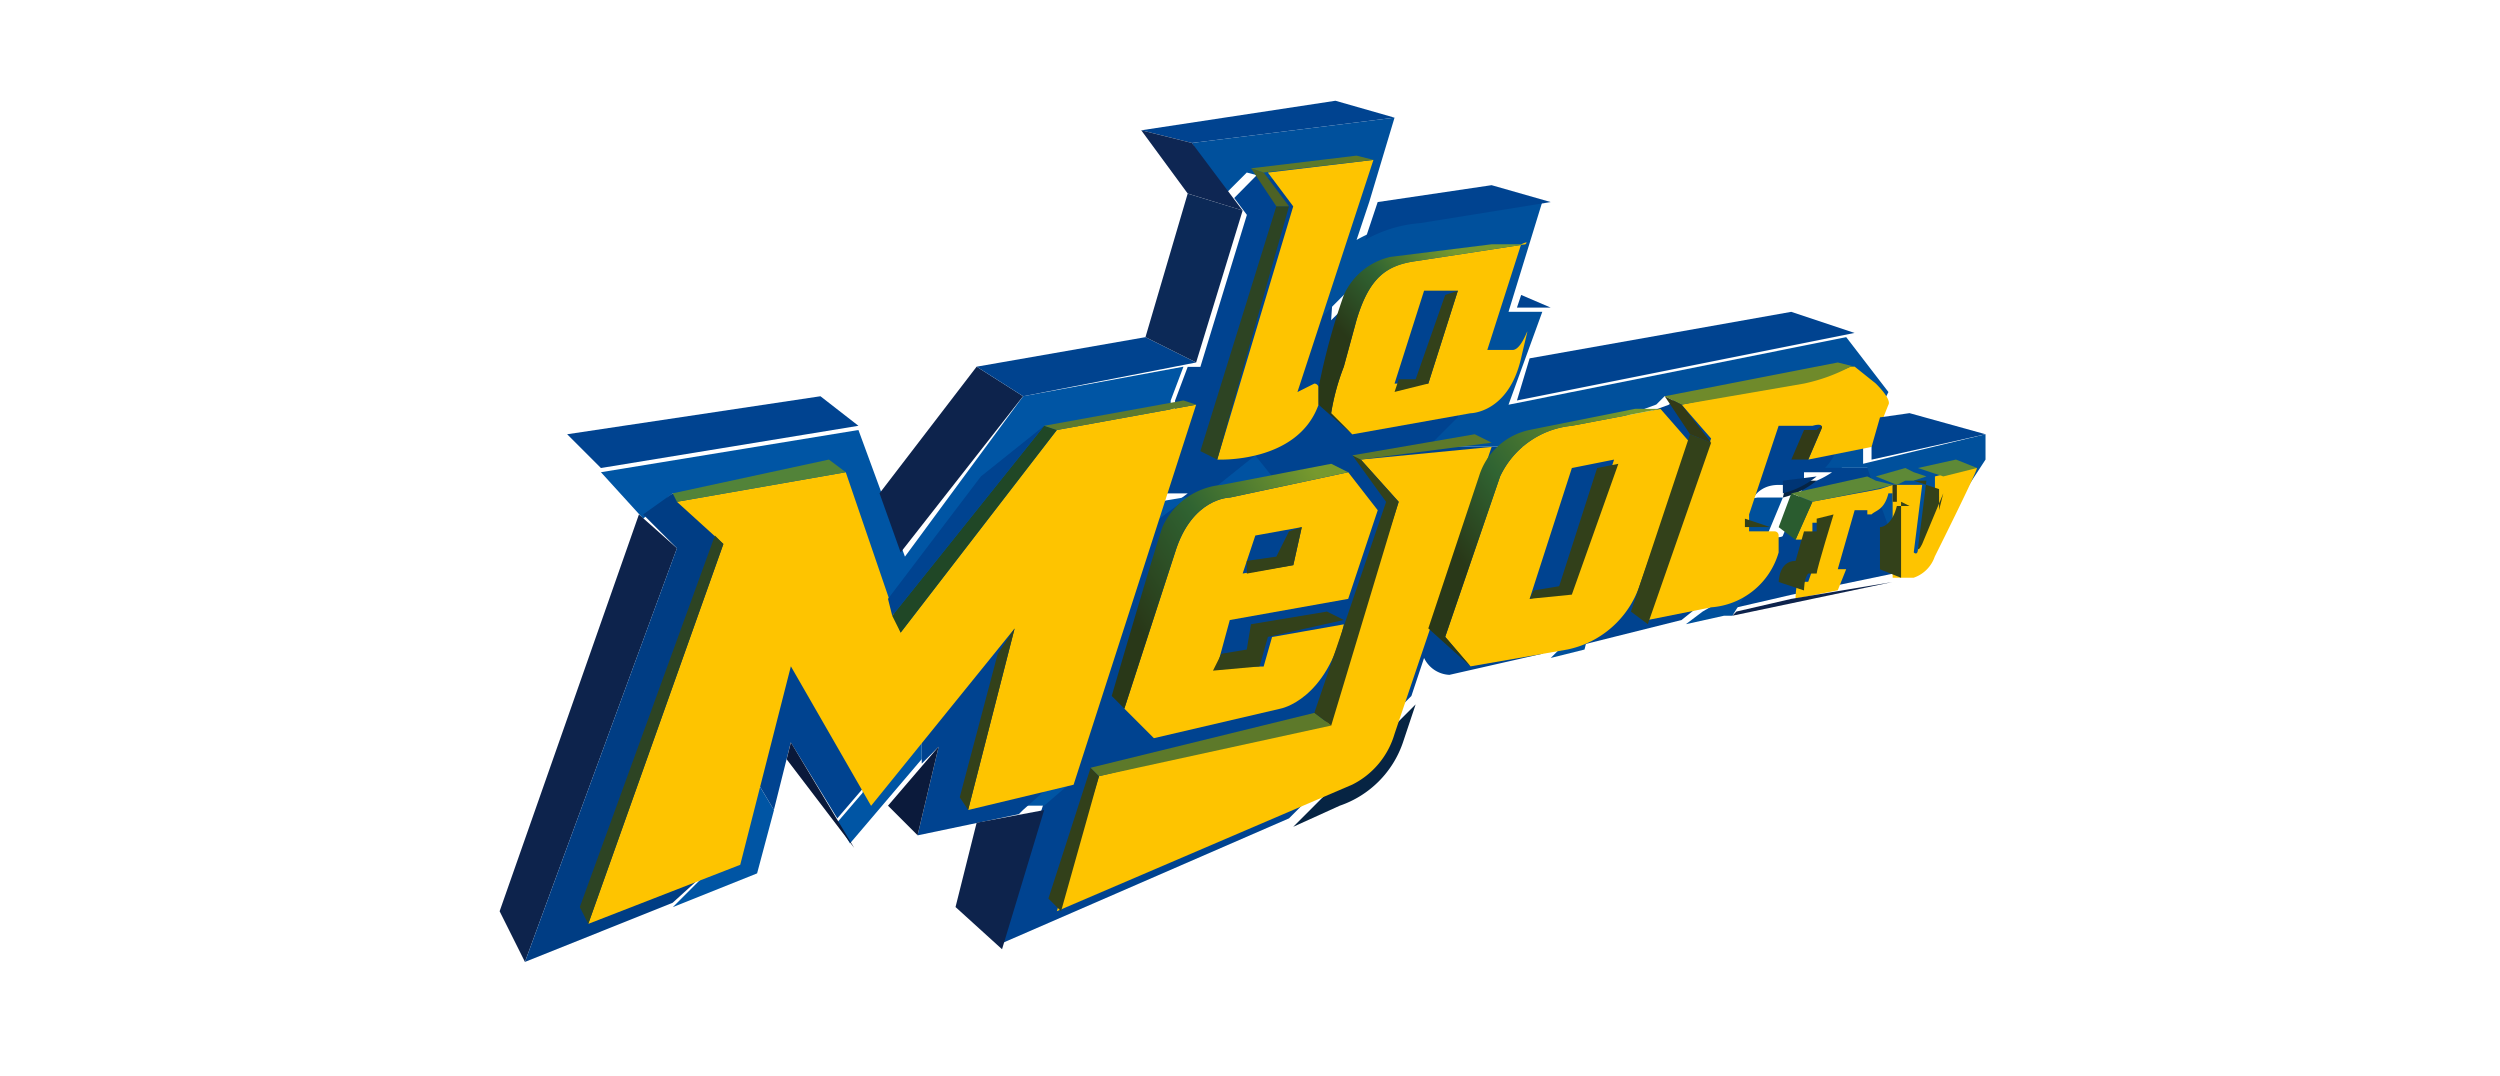 <svg xmlns="http://www.w3.org/2000/svg" xmlns:xlink="http://www.w3.org/1999/xlink" width="86" height="37" viewBox="0 0 86 37">
  <defs>
    <linearGradient id="linear-gradient" x1="0.196" y1="0.564" x2="0.733" y2="0.129" gradientUnits="objectBoundingBox">
      <stop offset="0" stop-color="#293818"/>
      <stop offset="0.47" stop-color="#306432"/>
      <stop offset="1" stop-color="#77992e"/>
    </linearGradient>
    <linearGradient id="linear-gradient-2" x1="0.143" y1="0.634" x2="0.895" y2="0.077" xlink:href="#linear-gradient"/>
    <linearGradient id="linear-gradient-3" x1="0.169" y1="0.625" x2="0.905" y2="0.051" gradientUnits="objectBoundingBox">
      <stop offset="0" stop-color="#293818"/>
      <stop offset="0.35" stop-color="#306432"/>
      <stop offset="1" stop-color="#77992e"/>
    </linearGradient>
  </defs>
  <g id="lamejor" transform="translate(-0.109 -0.074)">
    <rect id="Rectángulo_3581" data-name="Rectángulo 3581" width="86" height="37" rx="5" transform="translate(0.109 0.074)" fill="none"/>
    <g id="_266_La_Mejor_TV_Color" data-name="266 La Mejor TV Color" transform="translate(17.296 3.54)">
      <g id="_266_La_Mejor_TV_Color-2" data-name="266 La Mejor TV Color" transform="translate(0 0)">
        <path id="Trazado_7539" data-name="Trazado 7539" d="M42.875,15.5h-.29l-3.485.726-1.888.436h-.145l.726-1.162L36.05,16.512l-.726.581-3.485.871.29-1.162-.871.871-.726.581-3.195.726a1.016,1.016,0,0,1-.871-.581l-.436,1.307h0l-3.34,3.34-.871.871L11.8,28.274l1.6-4.937,1.016-.871,2.759-8.858,1.162-.871H17.318l.581-2.9v-.29l.436-1.162h.436l1.6-5.228-.436-.581L20.8,1.7l2.759.726-.29,4.356L24.724,5.33H28.79l-.726,4.792-1.016,1.016h3.921l3.921-1.452.29-.29,6.244.581-.29,1.307a1.888,1.888,0,0,1-.436.726H39.536v.436h-.871c-1.307,0-1.162,1.743-1.162,1.743s1.307.145,1.307,0l.726-1.743a3.049,3.049,0,0,0,1.162-.581h1.6Z" transform="translate(5.335 0.769)" fill="#004390"/>
        <path id="Trazado_7540" data-name="Trazado 7540" d="M22.439,10.8h.145l-1.162.871-2.759,8.858-1.016.871h-.726l1.162-1.016-1.307-5.808-1.888.436-1.452,4.066V19.8l-2.469,2.9-.436-.726.871-1.016a22.544,22.544,0,0,1,.581-3.049,41.241,41.241,0,0,0-2.759-3.776L7.482,20.1l.871,1.452-.581,2.178-2.9,1.162,1.6-1.6L8.789,12.4,4.869,10.656l-1.016.871L2.4,9.93l8.858-1.452,1.6,4.356,4.066-5.518L22.439,6.3,22,7.462v.29l-.436,3.195Z" transform="translate(1.085 2.848)" fill="#0055a4"/>
        <path id="Trazado_7541" data-name="Trazado 7541" d="M18.933,9.126,18.352,8.4,16.9,9.562Z" transform="translate(7.641 3.798)" fill="#0052a1"/>
        <path id="Trazado_7542" data-name="Trazado 7542" d="M.871,25.192,0,23.45,4.792,9.8,6.1,10.962Z" transform="translate(0 4.431)" fill="#0d234c"/>
        <path id="Trazado_7543" data-name="Trazado 7543" d="M9.6,11.043,7.28,21.933l-1.6,1.452h0L.6,25.419,5.828,11.188,4.666,10.026,5.682,9.3Z" transform="translate(0.271 4.205)" fill="#003d84"/>
        <path id="Trazado_7544" data-name="Trazado 7544" d="M10.4,15.376a27.792,27.792,0,0,0-.581,3.049l-.871,1.016-1.6-2.614-.581,2.323L5.9,17.7l1.743-6.1A41.241,41.241,0,0,1,10.4,15.376Z" transform="translate(2.668 5.245)" fill="#004390"/>
        <path id="Trazado_7545" data-name="Trazado 7545" d="M14.837,17.763,13.53,18.925l-.145.145L9.9,19.8l.726-3.049-.581.581V16.6l1.6-4.066,1.743-.436Z" transform="translate(4.476 5.471)" fill="#004390"/>
        <path id="Trazado_7546" data-name="Trazado 7546" d="M12.4,21.592,10.8,20.14l.726-2.9,2.323-.436Z" transform="translate(4.883 7.596)" fill="#0d234c"/>
        <path id="Trazado_7547" data-name="Trazado 7547" d="M43.7,11.291v.871l-1.888,2.9-.871,1.016-1.307-3.63H38.182a1.888,1.888,0,0,0,.436-.726l.29-1.307-6.244-.436-.29.29-3.921,1.452H24.532l1.016-1.016.726-4.792H22.208L20.756,7.37l.29-4.356-2.759-.726-.871.871L16.4,1.271,23.37.4,22.5,3.3l-.436,1.307a4.5,4.5,0,0,1,1.888-.581l4.5-.726L27.291,7.08h1.162l-1.162,3.195L38.908,7.951,40.36,9.839l-.29.581-.581,1.016v.871Z" transform="translate(7.415 0.181)" fill="#00509c"/>
        <path id="Trazado_7548" data-name="Trazado 7548" d="M24.536,6.6l9-1.6,2.178.726L24.1,8.049Z" transform="translate(10.896 2.261)" fill="#004390"/>
        <path id="Trazado_7549" data-name="Trazado 7549" d="M19.671,17.64l3.34-3.34-.436,1.307A3.485,3.485,0,0,1,20.4,17.785l-1.6.726Z" transform="translate(8.5 6.465)" fill="#062443"/>
        <path id="Trazado_7550" data-name="Trazado 7550" d="M25.481,13.071l.871-.871-.29,1.162-1.162.29Z" transform="translate(11.258 5.516)" fill="#00509c"/>
        <path id="Trazado_7551" data-name="Trazado 7551" d="M28.681,12.416,30.423,11.4,29.7,12.562h-.29l-1.307.29Z" transform="translate(12.705 5.154)" fill="#00509c"/>
        <path id="Trazado_7552" data-name="Trazado 7552" d="M30.163,9.4h.871l-.726,1.743c0,.145-1.307,0-1.307,0S28.856,9.545,30.163,9.4Z" transform="translate(13.11 4.25)" fill="#00509c"/>
        <path id="Trazado_7553" data-name="Trazado 7553" d="M30.545,9h1.016a3.049,3.049,0,0,1-1.162.581Z" transform="translate(13.744 4.069)" fill="#062443"/>
        <path id="Trazado_7554" data-name="Trazado 7554" d="M5.149,10.54l1.6,1.452L2.1,25.061l5.228-2.033L9.07,16.2,11.829,21l4.937-6.1-1.6,6.244,3.63-.871L23.011,7.2l-4.792.871-5.373,6.97L10.958,9.523Z" transform="translate(0.949 3.255)" fill="#fec400"/>
        <path id="Trazado_7555" data-name="Trazado 7555" d="M20.485,9.241v.581h0C19.759,11.855,17,11.71,17,11.71L19.614,3l-.871-1.162,3.63-.436L19.759,9.387l.581-.29A.145.145,0,0,1,20.485,9.241Z" transform="translate(7.686 0.633)" fill="#fec400"/>
        <path id="Trazado_7556" data-name="Trazado 7556" d="M26.38,3.42,22.6,4c-1.016.145-1.6.581-2.033,2.033l-.436,1.6h0a7.841,7.841,0,0,0-.436,1.6l.726.726,4.066-.726s1.307,0,1.743-1.888.145-.29-.29-.29h-.871l1.162-3.63S26.525,3.275,26.38,3.42ZM23.04,8.212H21.878l1.016-3.195h1.162Z" transform="translate(8.907 1.517)" fill="#fec400"/>
        <path id="Trazado_7557" data-name="Trazado 7557" d="M22.5,13.156l1.016-3.049L22.5,8.8l-4.066.871s-1.307,0-1.888,1.888L14.8,16.932l1.016,1.016,4.356-1.016s1.6-.29,2.178-2.9l-2.469.436-.29,1.016h-1.6l.436-1.6Zm-1.888-1.162-1.743.29.436-1.307,1.6-.29Z" transform="translate(6.691 3.979)" fill="#fec400"/>
        <path id="Trazado_7558" data-name="Trazado 7558" d="M23.655,8.636l1.307,1.452-2.469,7.551-7.841,1.888L13.2,24.173l10.165-4.356a2.836,2.836,0,0,0,1.452-1.743L28.157,8.2Z" transform="translate(5.968 3.707)" fill="#fec400"/>
        <path id="Trazado_7559" data-name="Trazado 7559" d="M29.806,7.3l-3.049.581a3.049,3.049,0,0,0-2.469,1.743L22.4,15.141l.871,1.016,3.34-.581A3.34,3.34,0,0,0,29.08,13.4l1.743-4.937Zm-3.049,6.244-1.452.29,1.452-4.5,1.452-.29Z" transform="translate(10.128 3.3)" fill="#fec400"/>
        <path id="Trazado_7560" data-name="Trazado 7560" d="M35.477,7.607,34.9,9.059l-2.178.436.436-1.016c.145-.29-.29-.145-.29-.145H31.7l-1.016,3.049v.581h.871a.142.142,0,0,1,.145.145v.581a2.614,2.614,0,0,1-2.323,1.888l-2.178.436,2.178-6.244L28.362,7.607l4.211-.871a6.1,6.1,0,0,0,1.6-.436h.145l.726.581C35.622,7.462,35.477,7.607,35.477,7.607Z" transform="translate(12.298 2.848)" fill="#fec400"/>
        <path id="Trazado_7561" data-name="Trazado 7561" d="M34.04,9.1v.29h-.145c-.145.581-.436.581-.581.726h-.145V9.971h-.436L32.152,12h.29l-.29.726-1.452.29s0-.581.145-.581h.29a14.9,14.9,0,0,0,.581-2.033h-.436v.581H30.7l.581-1.307L33.6,9.245Z" transform="translate(13.88 4.114)" fill="#fec400"/>
        <path id="Trazado_7562" data-name="Trazado 7562" d="M35.9,8.7c0,.145-1.452,3.049-1.452,3.049a1.162,1.162,0,0,1-.726.726H33V9.862h0V9.281h1.016l-.29,2.323s.145.145.145-.145L34.6,9.716h-.145V8.99h0l1.162-.29Z" transform="translate(14.92 3.933)" fill="#fec400"/>
        <path id="Trazado_7563" data-name="Trazado 7563" d="M2.762,9.469,1.6,8.307,10.313,7,11.62,8.016Z" transform="translate(0.723 3.165)" fill="#004390"/>
        <path id="Trazado_7564" data-name="Trazado 7564" d="M16.943,1.452,15.2,1.016,21.88,0l2.033.581Z" transform="translate(6.872)" fill="#004390"/>
        <path id="Trazado_7565" data-name="Trazado 7565" d="M26.889,2.581l-4.5.726a4.5,4.5,0,0,0-1.888.581l.436-1.307L24.856,2Z" transform="translate(9.268 0.904)" fill="#004390"/>
        <path id="Trazado_7566" data-name="Trazado 7566" d="M25.262,5.036,24.245,4.6l-.145.436Z" transform="translate(10.896 2.08)" fill="#004390"/>
        <path id="Trazado_7567" data-name="Trazado 7567" d="M36.421,8.126,33.807,7.4l-1.016.145L32.5,8.562V9Z" transform="translate(14.694 3.346)" fill="#004390"/>
        <path id="Trazado_7568" data-name="Trazado 7568" d="M10.943,15.3l-.726,3.049L9.2,17.333Z" transform="translate(4.16 6.917)" fill="#0b1a3b"/>
        <path id="Trazado_7569" data-name="Trazado 7569" d="M9.123,18.83,6.8,15.781l.145-.581Z" transform="translate(3.074 6.872)" fill="#0a193a"/>
        <path id="Trazado_7570" data-name="Trazado 7570" d="M2.19,23.66l-.29-.581L6.547,10.3l.29.29Z" transform="translate(0.859 4.657)" fill="#2d4423"/>
        <path id="Trazado_7571" data-name="Trazado 7571" d="M9.59,14.815l5.373-6.97L14.528,7.7,9.3,14.235Z" transform="translate(4.205 3.481)" fill="#204726"/>
        <path id="Trazado_7572" data-name="Trazado 7572" d="M10.054,8.936,9.473,8.5,4.1,9.662l.145.29Z" transform="translate(1.854 3.843)" fill="#528339"/>
        <path id="Trazado_7573" data-name="Trazado 7573" d="M13.336,8.116,12.9,7.971,17.692,7.1l.436.145Z" transform="translate(5.832 3.21)" fill="#5d7a2e"/>
        <path id="Trazado_7574" data-name="Trazado 7574" d="M17.181,11.213l-.581-.29L19.214,2.5h.436Z" transform="translate(7.505 1.13)" fill="#2d4423"/>
        <path id="Trazado_7575" data-name="Trazado 7575" d="M19.107,2.907l-.871-1.162L17.8,1.6l.871,1.307Z" transform="translate(8.048 0.723)" fill="#4d6225"/>
        <path id="Trazado_7576" data-name="Trazado 7576" d="M18.236,1.881,17.8,1.736,21.43,1.3l.581.145Z" transform="translate(8.048 0.588)" fill="#5d792a"/>
        <path id="Trazado_7577" data-name="Trazado 7577" d="M26.515,3.4l-3.776.581c-1.016.145-1.6.581-2.033,2.033l-.436,1.6h0a7.841,7.841,0,0,0-.436,1.6l.726.726L19.4,8.918h0V8.337a22.475,22.475,0,0,1,.871-3.195,2.323,2.323,0,0,1,1.6-1.307L25.354,3.4Z" transform="translate(8.771 1.537)" fill="url(#linear-gradient)"/>
        <path id="Trazado_7578" data-name="Trazado 7578" d="M22.943,4.645l-1.016,2.9h-.581l-.145.436,1.162-.29L23.378,4.5Z" transform="translate(9.585 2.035)" fill="#33411a"/>
        <path id="Trazado_7579" data-name="Trazado 7579" d="M13.937,7.316,12.34,6.3,9,10.656l.726,2.033Z" transform="translate(4.069 2.848)" fill="#0d234c"/>
        <path id="Trazado_7580" data-name="Trazado 7580" d="M11.3,6.616,17.108,5.6l1.743.871L12.9,7.633Z" transform="translate(5.109 2.532)" fill="#00438f"/>
        <path id="Trazado_7581" data-name="Trazado 7581" d="M17.043,8.008l1.6-5.228L16.752,2.2,15.3,7.137Z" transform="translate(6.917 0.995)" fill="#0c2957"/>
        <path id="Trazado_7582" data-name="Trazado 7582" d="M18.685,3.459,16.943,1.136,15.2.7l1.6,2.178Z" transform="translate(6.872 0.316)" fill="#0e2653"/>
        <path id="Trazado_7583" data-name="Trazado 7583" d="M11.19,18.744l-.29-.436,1.307-4.937.581-.871Z" transform="translate(4.928 5.652)" fill="#33411a"/>
        <path id="Trazado_7584" data-name="Trazado 7584" d="M13.436,20.737,13,20.3l1.452-4.5.29.29Z" transform="translate(5.878 7.144)" fill="#32401a"/>
        <path id="Trazado_7585" data-name="Trazado 7585" d="M14.29,16.678l-.29-.29L21.7,14.5l.581.436Z" transform="translate(6.33 6.556)" fill="#5d792a"/>
        <path id="Trazado_7586" data-name="Trazado 7586" d="M19.881,17.694,22.2,10,20.9,8.545l-.29-.145L21.769,10,19.3,17.258Z" transform="translate(8.726 3.798)" fill="#33411a"/>
        <path id="Trazado_7587" data-name="Trazado 7587" d="M24.992,8.19l-.581-.29L20.2,8.626l.29.145Z" transform="translate(9.133 3.572)" fill="#5d792a"/>
        <path id="Trazado_7588" data-name="Trazado 7588" d="M22.632,8.89l-4.066.871s-1.307,0-1.888,1.888l-1.743,5.373,1.016,1.016L14.5,16.587s1.307-4.5,1.743-5.808a2.469,2.469,0,0,1,2.033-1.452L22.051,8.6Z" transform="translate(6.556 3.888)" fill="url(#linear-gradient-2)"/>
        <path id="Trazado_7589" data-name="Trazado 7589" d="M19.152,10.245l-.436.871-1.016.145V11.7l1.6-.29.29-1.307Z" transform="translate(8.003 4.566)" fill="#33411a"/>
        <path id="Trazado_7590" data-name="Trazado 7590" d="M21.4,12.39l-.581-.29-2.614.436-.145.871-.871.145-.29.581,1.6-.145.29-1.016Z" transform="translate(7.641 5.471)" fill="#33411a"/>
        <path id="Trazado_7591" data-name="Trazado 7591" d="M29.987,7.3l-3.049.581a3.049,3.049,0,0,0-2.469,1.743l-1.888,5.518.871,1.016L22,14.851l1.743-5.228a2.323,2.323,0,0,1,1.743-1.6l3.63-.726Z" transform="translate(9.947 3.3)" fill="url(#linear-gradient-3)"/>
        <path id="Trazado_7592" data-name="Trazado 7592" d="M26.723,8.745l-1.307,4.066-.871.145-.145.29,1.452-.145,1.6-4.5Z" transform="translate(11.032 3.888)" fill="#32401a"/>
        <path id="Trazado_7593" data-name="Trazado 7593" d="M34.135,6.345h-.145a6.1,6.1,0,0,1-1.6.581l-4.211.726-.581-.29L33.554,6.2Z" transform="translate(12.479 2.803)" fill="#6f8a2b"/>
        <path id="Trazado_7594" data-name="Trazado 7594" d="M30.371,10.19H29.5V9.9Z" transform="translate(13.338 4.476)" fill="#33411a"/>
        <path id="Trazado_7595" data-name="Trazado 7595" d="M32.188,9.8s-.581,1.888-.581,2.033h-.29c-.145.145-.145.581-.145.581l-.871-.29s0-.726.581-.726l.29-1.016h.436V9.945Z" transform="translate(13.699 4.431)" fill="#33411a"/>
        <path id="Trazado_7596" data-name="Trazado 7596" d="M30.881,10.9l-.581-.436L30.736,9.3l.726.29Z" transform="translate(13.699 4.205)" fill="#2a5c2f"/>
        <path id="Trazado_7597" data-name="Trazado 7597" d="M34.085,9.19l-.581.145-2.178.436-.726-.29L33.214,8.9l.29.145Z" transform="translate(13.835 4.024)" fill="#5e8937"/>
        <path id="Trazado_7598" data-name="Trazado 7598" d="M35.633,8.79l-1.162.29h0L33.6,8.79l1.307-.29Z" transform="translate(15.191 3.843)" fill="#5e8937"/>
        <path id="Trazado_7599" data-name="Trazado 7599" d="M34.343,8.99l-.436.145h-.29l-.29.145L32.6,8.99l1.016-.29.29.145Z" transform="translate(14.739 3.933)" fill="#5e8937"/>
        <path id="Trazado_7600" data-name="Trazado 7600" d="M33.326,9.1v.581h-.145V9.1h.145Z" transform="translate(14.739 4.114)" fill="#323a17"/>
        <path id="Trazado_7601" data-name="Trazado 7601" d="M33.426,9.5v2.614l-.726-.29V10.371c.145,0,.436-.145.581-.726h.436Z" transform="translate(14.784 4.295)" fill="#33411a"/>
        <path id="Trazado_7602" data-name="Trazado 7602" d="M34.516,9.436l-.726,1.743c-.145.29-.145.145-.145.145L33.936,9H33.5l.871.29v.726Z" transform="translate(15.146 4.069)" fill="#33411a"/>
        <path id="Trazado_7603" data-name="Trazado 7603" d="M27.381,14.435,26.8,14l.726-2.178L28.833,7.9l.726.29Z" transform="translate(12.117 3.572)" fill="#33411a"/>
        <path id="Trazado_7604" data-name="Trazado 7604" d="M28.471,8.307,27.6,7l.581.29L29.2,8.6Z" transform="translate(12.479 3.165)" fill="#323a17"/>
        <path id="Trazado_7605" data-name="Trazado 7605" d="M31.616,7.84l-.436,1.016H30.6l.436-1.016h.436S31.762,7.55,31.616,7.84Z" transform="translate(13.835 3.486)" fill="#323a17"/>
        <path id="Trazado_7606" data-name="Trazado 7606" d="M31.562,8.9a3.049,3.049,0,0,1-1.162.581V9.045Z" transform="translate(13.744 4.024)" fill="#003575"/>
        <path id="Trazado_7607" data-name="Trazado 7607" d="M34.718,11.4,29.2,12.562l.145-.145,1.888-.436Z" transform="translate(13.202 5.154)" fill="#0d234c"/>
        <path id="Trazado_7608" data-name="Trazado 7608" d="M14.573,7.7,12.395,9.443,9.2,13.654l.145.581Z" transform="translate(4.16 3.481)" fill="#004390"/>
      </g>
    </g>
  </g>
</svg>
